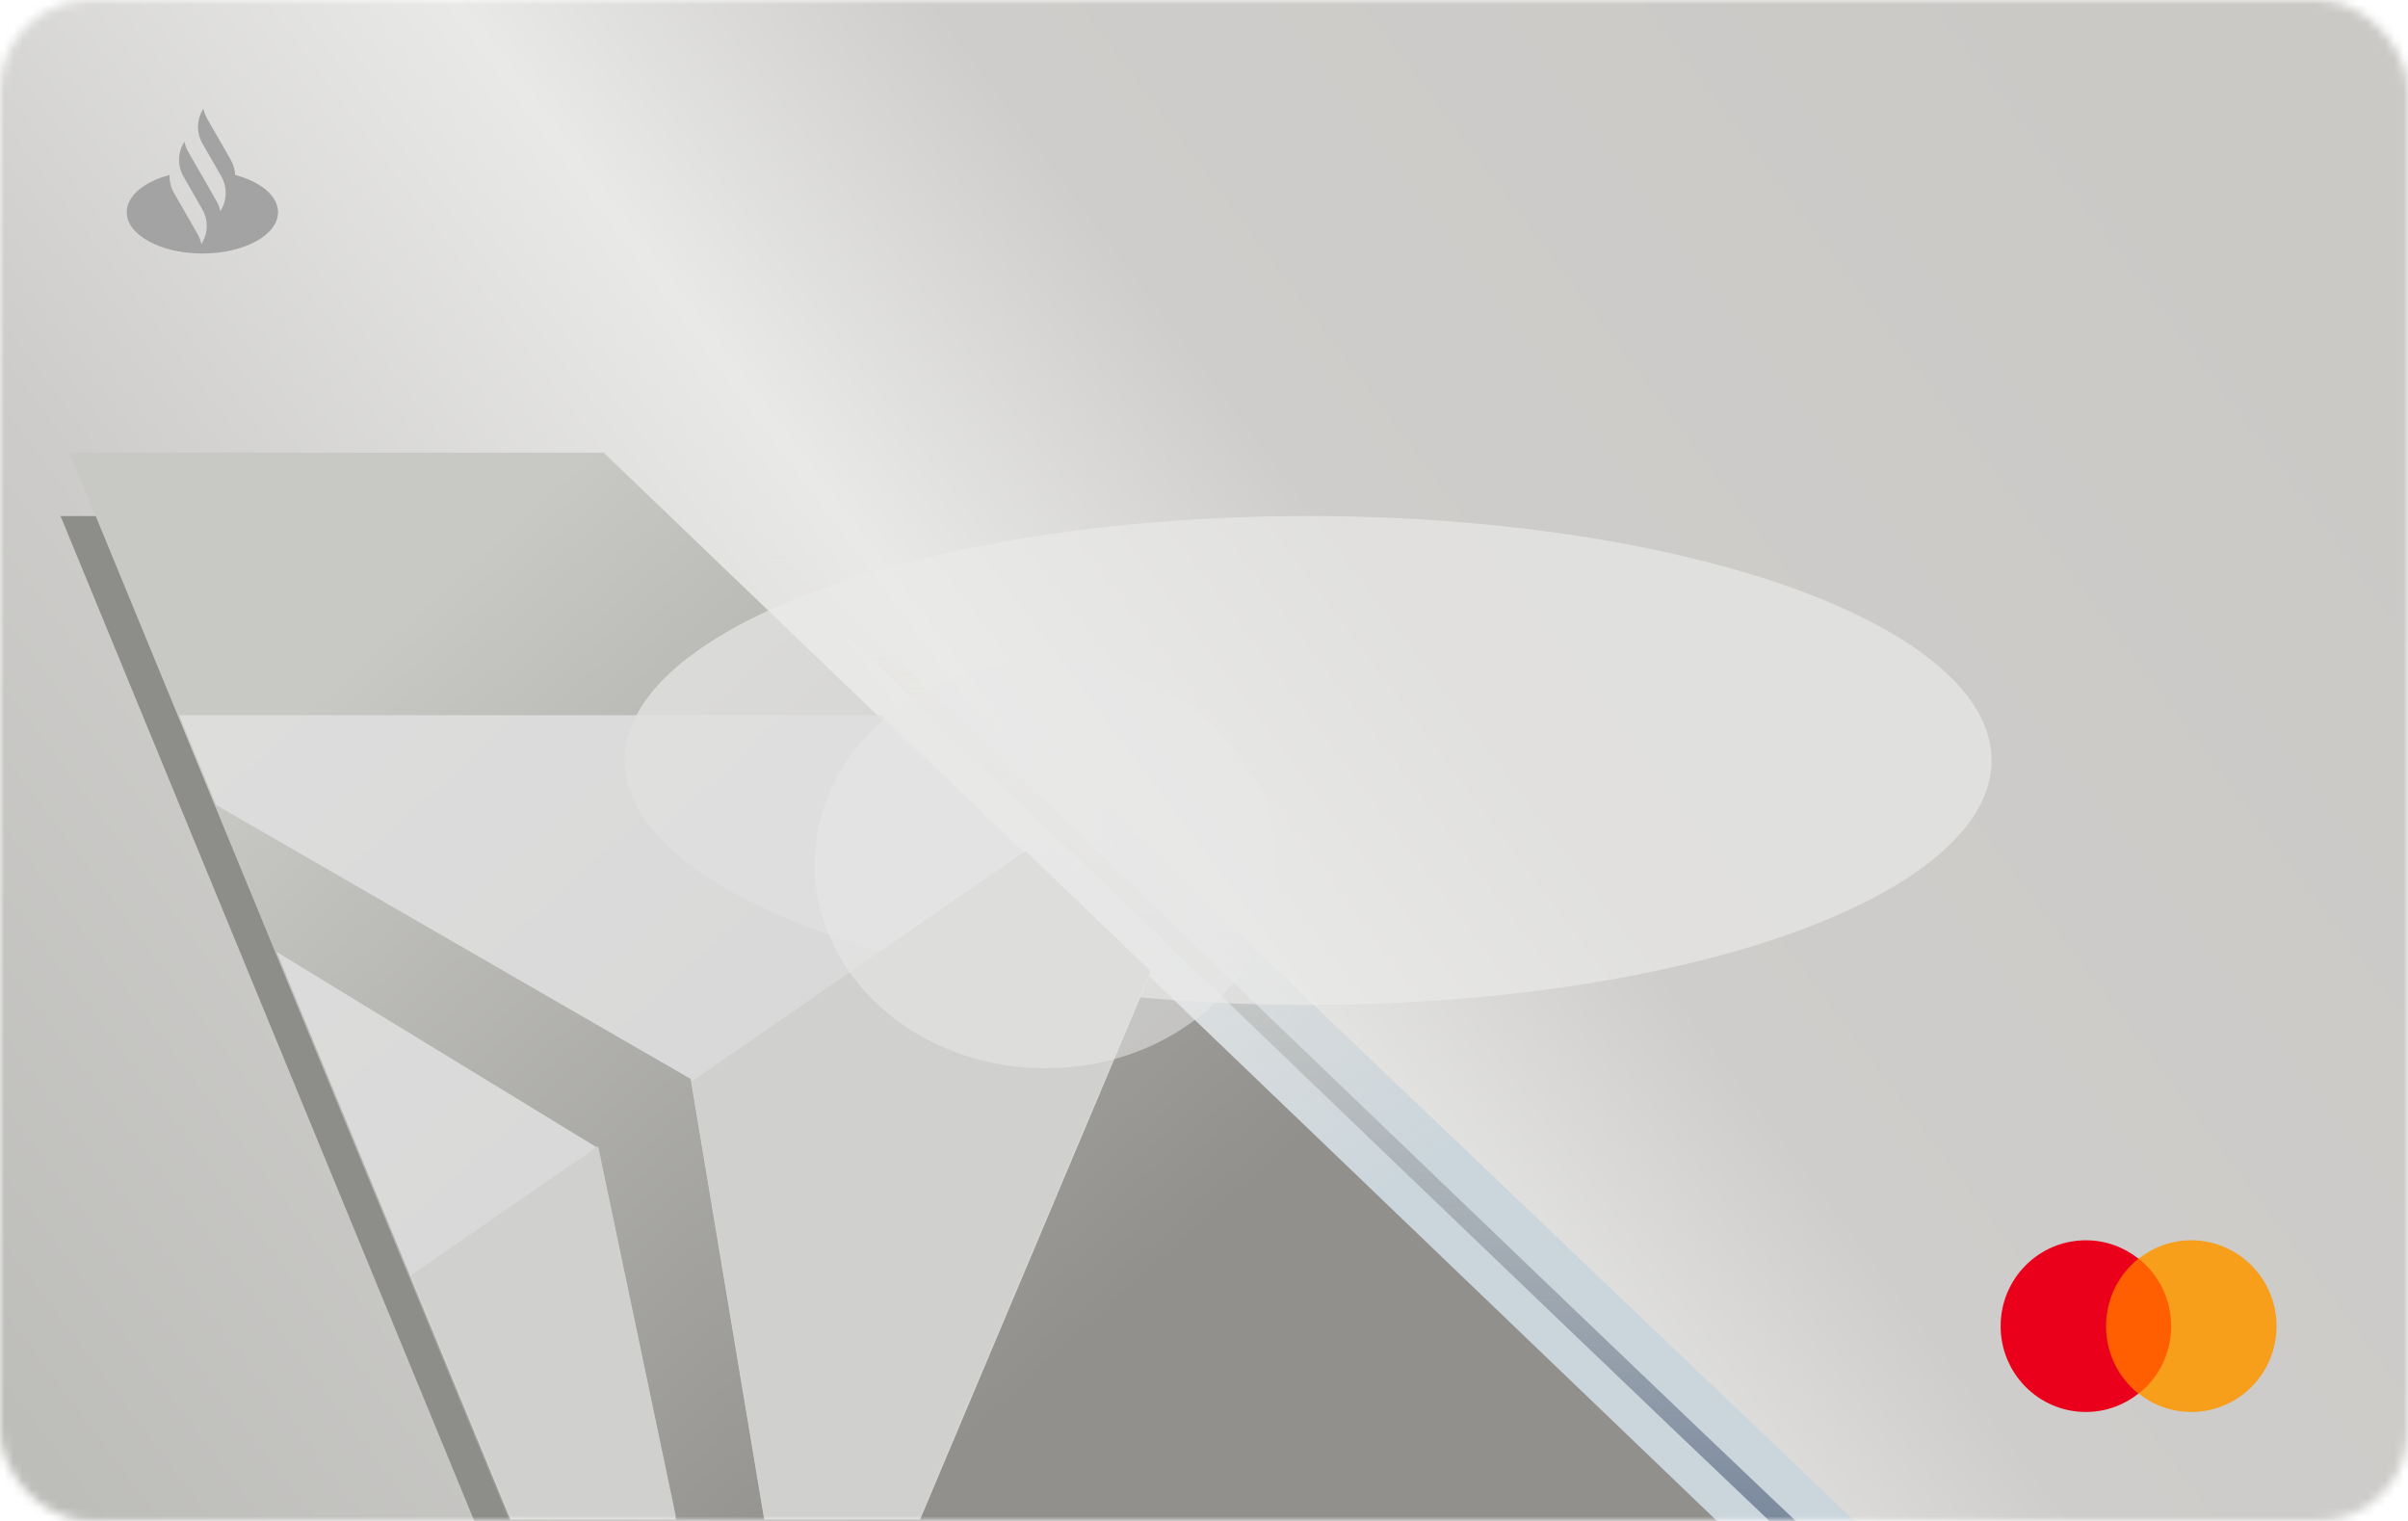 <svg xmlns="http://www.w3.org/2000/svg" xmlns:xlink="http://www.w3.org/1999/xlink" width="266" height="168" viewBox="0 0 266 168">
  <defs>
    <rect id="big---1.-front-a" width="266" height="168" x="0" y="0" rx="10"/>
    <linearGradient id="big---1.-front-c" x1="99.829%" x2="-7.821%" y1="30.135%" y2="80.107%">
      <stop offset=".026%" stop-color="#CAC9C6"/>
      <stop offset="35.652%" stop-color="#CECDCB"/>
      <stop offset="50.76%" stop-color="#E9E9E8"/>
      <stop offset="73.781%" stop-color="#CDCCCA"/>
      <stop offset="100%" stop-color="#BCBCB9"/>
    </linearGradient>
    <filter id="big---1.-front-d" width="123%" height="135.5%" x="-11.5%" y="-17.8%" filterUnits="objectBoundingBox">
      <feGaussianBlur in="SourceGraphic" stdDeviation="7"/>
    </filter>
    <linearGradient id="big---1.-front-e" x1="34.248%" x2="67.76%" y1="35.431%" y2="69.235%">
      <stop offset="0%" stop-color="#D5D5D3" stop-opacity="0"/>
      <stop offset="100%" stop-color="#CBD6DC"/>
    </linearGradient>
    <linearGradient id="big---1.-front-f" x1="50%" x2="50%" y1="0%" y2="99.834%">
      <stop offset="0%" stop-color="#D6C8A7" stop-opacity="0"/>
      <stop offset="100%" stop-color="#596A88"/>
    </linearGradient>
    <linearGradient id="big---1.-front-g" x1="10.649%" x2="69.668%" y1="28.947%" y2="71.053%">
      <stop offset="0%" stop-color="#C8C8C5"/>
      <stop offset="100%" stop-color="#91908D"/>
    </linearGradient>
    <filter id="big---1.-front-h" width="187.4%" height="344.4%" x="-43.7%" y="-122.2%" filterUnits="objectBoundingBox">
      <feGaussianBlur in="SourceGraphic" stdDeviation="22"/>
    </filter>
    <filter id="big---1.-front-i" width="217.6%" height="233.3%" x="-58.8%" y="-66.7%" filterUnits="objectBoundingBox">
      <feGaussianBlur in="SourceGraphic" stdDeviation="10"/>
    </filter>
  </defs>
  <g fill="none" fill-rule="evenodd">
    <mask id="big---1.-front-b" fill="#fff">
      <use xlink:href="#big---1.-front-a"/>
    </mask>
    <g mask="url(#big---1.-front-b)">
      <rect width="266" height="168" fill="url(#big---1.-front-c)"/>
      <polygon fill="#8D8D89" points="55.377 175.25 6.688 57 65.688 57 188.924 175.25" filter="url(#big---1.-front-d)"/>
      <polygon fill="url(#big---1.-front-e)" points="71.694 171 22 51 82.219 51 208 171"/>
      <path stroke="url(#big---1.-front-f)" stroke-width="2" d="M204.148,174.75 C201.953,172.999 162.286,134.999 85.148,60.75" opacity=".8"/>
      <polygon fill="url(#big---1.-front-g)" points="56.377 168.25 7.688 50 66.688 50 189.924 168.25"/>
      <ellipse cx="144.5" cy="84" fill="#EAEAE9" filter="url(#big---1.-front-h)" opacity=".816" rx="75.5" ry="27" style="mix-blend-mode:soft-light"/>
      <path fill="#E0E0DF" d="M97.336,79 L127.077,107.538 L101.64,167.842 L84.415,167.842 L76.291,119.172 L23.883,88.924 L19.797,79 L22.356,79 L97.336,79 Z M30.563,105.148 L66.053,126.812 L74.67,167.842 L56.377,167.842 L30.563,105.148 Z" opacity=".88"/>
      <path fill="#D0D0CE" d="M113.28,94 L127.077,107.239 L101.64,167.543 L84.415,167.543 L76.39,119.468 L113.28,94 Z M66.069,126.593 L74.67,167.543 L56.377,167.543 L45.393,140.867 L66.069,126.593 Z"/>
      <ellipse cx="115.5" cy="95.5" fill="#E8E8E7" filter="url(#big---1.-front-i)" opacity=".74" rx="25.5" ry="22.5" style="mix-blend-mode:hard-light"/>
      <path fill="#A2A3A2" d="M25.978,19.329 C25.953,18.752 25.793,18.18 25.496,17.663 L22.88,13.103 C22.68,12.755 22.542,12.382 22.466,12 L22.356,12.19 C21.709,13.319 21.709,14.71 22.356,15.839 L24.45,19.487 C25.097,20.616 25.097,22.007 24.45,23.136 L24.34,23.326 C24.264,22.944 24.126,22.571 23.926,22.224 L22.01,18.883 L20.786,16.751 C20.587,16.403 20.449,16.03 20.372,15.648 L20.263,15.839 C19.618,16.964 19.616,18.349 20.257,19.476 L20.257,19.476 L22.356,23.136 C23.004,24.264 23.004,25.655 22.356,26.784 L22.247,26.975 C22.17,26.592 22.033,26.22 21.833,25.872 L19.217,21.311 C18.866,20.7 18.705,20.011 18.735,19.329 C15.933,20.065 14,21.629 14,23.44 C14,25.958 17.741,28 22.356,28 C26.971,28 30.713,25.958 30.713,23.44 C30.713,21.629 28.78,20.065 25.978,19.329"/>
      <g transform="translate(221 137)">
        <rect width="8.241" height="14.906" x="11.119" y="2.028" fill="#FF5F00"/>
        <path fill="#EB001B" d="M11.642,9.481 C11.642,6.452 13.055,3.766 15.226,2.028 C13.63,0.764 11.616,-2.33625502e-06 9.418,-2.33625502e-06 C4.212,-2.33625502e-06 2.05751352e-07,4.24 2.05751352e-07,9.481 C2.05751352e-07,14.722 4.212,18.962 9.418,18.962 C11.616,18.962 13.63,18.198 15.226,16.934 C13.055,15.222 11.642,12.51 11.642,9.481 Z"/>
        <path fill="#F79E1B" d="M30.479,9.481 C30.479,14.722 26.267,18.962 21.06,18.962 C18.863,18.962 16.848,18.198 15.252,16.934 C17.45,15.196 18.837,12.51 18.837,9.481 C18.837,6.452 17.424,3.766 15.252,2.028 C16.848,0.764 18.863,-2.33625502e-06 21.06,-2.33625502e-06 C26.267,-2.33625502e-06 30.479,4.266 30.479,9.481 Z"/>
      </g>
    </g>
  </g>
</svg>
